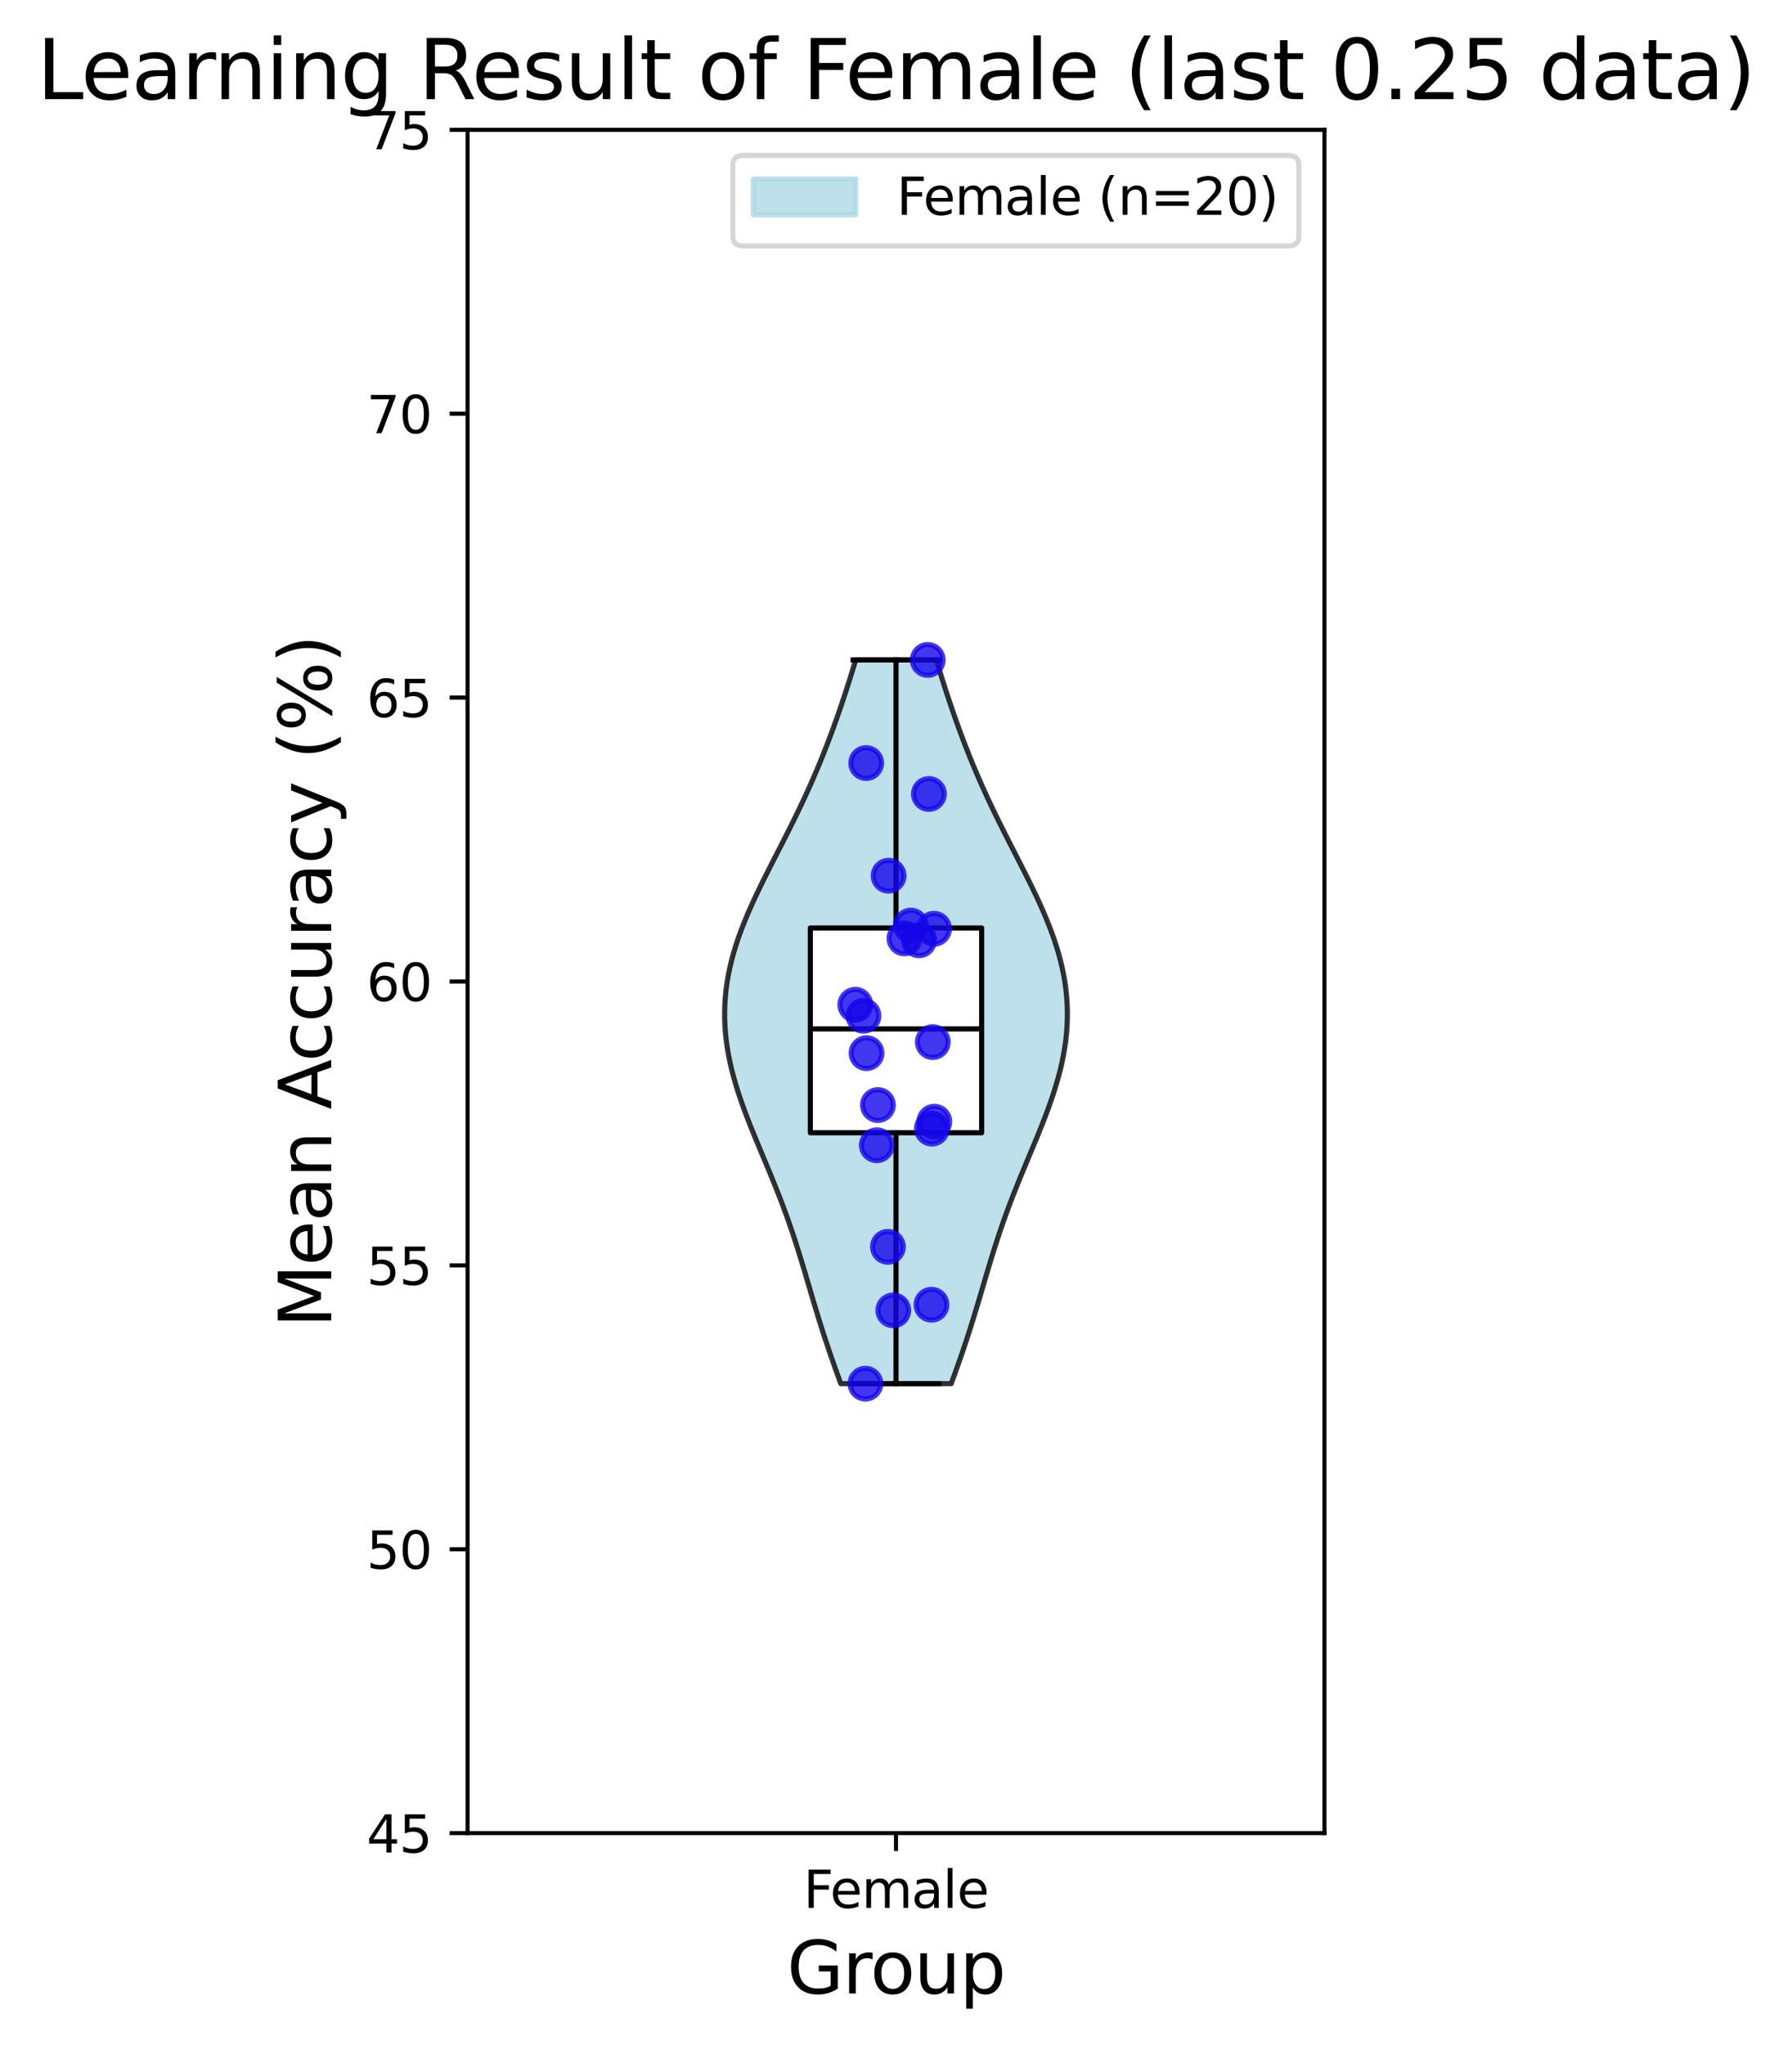 <?xml version="1.0" encoding="utf-8" standalone="no"?>
<!DOCTYPE svg PUBLIC "-//W3C//DTD SVG 1.1//EN"
  "http://www.w3.org/Graphics/SVG/1.1/DTD/svg11.dtd">
<svg xmlns:xlink="http://www.w3.org/1999/xlink" width="350.087pt" height="399.425pt" viewBox="0 0 350.087 399.425" xmlns="http://www.w3.org/2000/svg" version="1.1">
 <defs>
  <style type="text/css">*{stroke-linejoin: round; stroke-linecap: butt}</style>
 </defs>
 <g id="figure_1">
  <g id="patch_1">
   <path d="M 0 399.425 
L 350.087 399.425 
L 350.087 0 
L 0 0 
z
" style="fill: #ffffff"/>
  </g>
  <g id="axes_1">
   <g id="patch_2">
    <path d="M 91.344 357.998 
L 258.744 357.998 
L 258.744 25.358 
L 91.344 25.358 
z
" style="fill: #ffffff"/>
   </g>
   <g id="PolyCollection_1">
    <defs>
     <path id="ma4634b1b1a" d="M 185.831 -129.2 
L 164.256 -129.2 
L 163.736 -130.627 
L 163.222 -132.055 
L 162.716 -133.483 
L 162.219 -134.911 
L 161.733 -136.338 
L 161.257 -137.766 
L 160.791 -139.194 
L 160.336 -140.621 
L 159.891 -142.049 
L 159.454 -143.477 
L 159.024 -144.905 
L 158.599 -146.332 
L 158.177 -147.76 
L 157.756 -149.188 
L 157.334 -150.616 
L 156.908 -152.043 
L 156.475 -153.471 
L 156.034 -154.899 
L 155.583 -156.327 
L 155.119 -157.754 
L 154.642 -159.182 
L 154.15 -160.61 
L 153.643 -162.038 
L 153.119 -163.465 
L 152.581 -164.893 
L 152.028 -166.321 
L 151.462 -167.749 
L 150.884 -169.176 
L 150.297 -170.604 
L 149.703 -172.032 
L 149.106 -173.459 
L 148.508 -174.887 
L 147.913 -176.315 
L 147.325 -177.743 
L 146.747 -179.17 
L 146.183 -180.598 
L 145.636 -182.026 
L 145.111 -183.454 
L 144.612 -184.881 
L 144.14 -186.309 
L 143.7 -187.737 
L 143.294 -189.165 
L 142.926 -190.592 
L 142.597 -192.02 
L 142.31 -193.448 
L 142.067 -194.876 
L 141.87 -196.303 
L 141.72 -197.731 
L 141.618 -199.159 
L 141.566 -200.587 
L 141.564 -202.014 
L 141.612 -203.442 
L 141.711 -204.87 
L 141.861 -206.297 
L 142.061 -207.725 
L 142.31 -209.153 
L 142.608 -210.581 
L 142.954 -212.008 
L 143.346 -213.436 
L 143.781 -214.864 
L 144.258 -216.292 
L 144.775 -217.719 
L 145.328 -219.147 
L 145.915 -220.575 
L 146.532 -222.003 
L 147.176 -223.43 
L 147.843 -224.858 
L 148.53 -226.286 
L 149.232 -227.714 
L 149.948 -229.141 
L 150.671 -230.569 
L 151.4 -231.997 
L 152.131 -233.425 
L 152.86 -234.852 
L 153.586 -236.28 
L 154.304 -237.708 
L 155.014 -239.135 
L 155.712 -240.563 
L 156.398 -241.991 
L 157.07 -243.419 
L 157.728 -244.846 
L 158.369 -246.274 
L 158.995 -247.702 
L 159.605 -249.13 
L 160.199 -250.557 
L 160.778 -251.985 
L 161.342 -253.413 
L 161.891 -254.841 
L 162.426 -256.268 
L 162.948 -257.696 
L 163.458 -259.124 
L 163.956 -260.552 
L 164.444 -261.979 
L 164.921 -263.407 
L 165.388 -264.835 
L 165.846 -266.263 
L 166.295 -267.69 
L 166.734 -269.118 
L 167.166 -270.546 
L 182.922 -270.546 
L 182.922 -270.546 
L 183.353 -269.118 
L 183.793 -267.69 
L 184.242 -266.263 
L 184.699 -264.835 
L 185.167 -263.407 
L 185.644 -261.979 
L 186.131 -260.552 
L 186.629 -259.124 
L 187.139 -257.696 
L 187.661 -256.268 
L 188.197 -254.841 
L 188.746 -253.413 
L 189.309 -251.985 
L 189.888 -250.557 
L 190.482 -249.13 
L 191.092 -247.702 
L 191.718 -246.274 
L 192.36 -244.846 
L 193.017 -243.419 
L 193.689 -241.991 
L 194.375 -240.563 
L 195.074 -239.135 
L 195.783 -237.708 
L 196.502 -236.28 
L 197.227 -234.852 
L 197.957 -233.425 
L 198.687 -231.997 
L 199.416 -230.569 
L 200.14 -229.141 
L 200.855 -227.714 
L 201.558 -226.286 
L 202.245 -224.858 
L 202.912 -223.43 
L 203.556 -222.003 
L 204.173 -220.575 
L 204.759 -219.147 
L 205.313 -217.719 
L 205.829 -216.292 
L 206.306 -214.864 
L 206.742 -213.436 
L 207.134 -212.008 
L 207.479 -210.581 
L 207.777 -209.153 
L 208.027 -207.725 
L 208.227 -206.297 
L 208.377 -204.87 
L 208.475 -203.442 
L 208.524 -202.014 
L 208.521 -200.587 
L 208.469 -199.159 
L 208.367 -197.731 
L 208.217 -196.303 
L 208.02 -194.876 
L 207.777 -193.448 
L 207.491 -192.02 
L 207.162 -190.592 
L 206.793 -189.165 
L 206.388 -187.737 
L 205.948 -186.309 
L 205.476 -184.881 
L 204.976 -183.454 
L 204.451 -182.026 
L 203.905 -180.598 
L 203.341 -179.17 
L 202.763 -177.743 
L 202.174 -176.315 
L 201.579 -174.887 
L 200.981 -173.459 
L 200.384 -172.032 
L 199.79 -170.604 
L 199.203 -169.176 
L 198.626 -167.749 
L 198.06 -166.321 
L 197.507 -164.893 
L 196.968 -163.465 
L 196.445 -162.038 
L 195.937 -160.61 
L 195.445 -159.182 
L 194.968 -157.754 
L 194.504 -156.327 
L 194.053 -154.899 
L 193.612 -153.471 
L 193.18 -152.043 
L 192.754 -150.616 
L 192.331 -149.188 
L 191.91 -147.76 
L 191.489 -146.332 
L 191.064 -144.905 
L 190.634 -143.477 
L 190.197 -142.049 
L 189.751 -140.621 
L 189.296 -139.194 
L 188.831 -137.766 
L 188.355 -136.338 
L 187.868 -134.911 
L 187.372 -133.483 
L 186.866 -132.055 
L 186.352 -130.627 
L 185.831 -129.2 
z
" style="stroke: #000000; stroke-opacity: 0.8"/>
    </defs>
    <g clip-path="url(#pf475f98c27)">
     <use xlink:href="#ma4634b1b1a" x="0" y="399.425" style="fill: #add8e6; fill-opacity: 0.8; stroke: #000000; stroke-opacity: 0.8"/>
    </g>
   </g>
   <g id="matplotlib.axis_1">
    <g id="xtick_1">
     <g id="line2d_1">
      <defs>
       <path id="maa7d79e0f7" d="M 0 0 
L 0 3.5 
" style="stroke: #000000; stroke-width: 0.8"/>
      </defs>
      <g>
       <use xlink:href="#maa7d79e0f7" x="175.044" y="357.998" style="stroke: #000000; stroke-width: 0.8"/>
      </g>
     </g>
     <g id="text_1">
      <!-- Female -->
      <g transform="translate(156.966 372.596) scale(0.1 -0.1)">
       <defs>
        <path id="DejaVuSans-46" d="M 628 4666 
L 3309 4666 
L 3309 4134 
L 1259 4134 
L 1259 2759 
L 3109 2759 
L 3109 2228 
L 1259 2228 
L 1259 0 
L 628 0 
L 628 4666 
z
" transform="scale(0.016)"/>
        <path id="DejaVuSans-65" d="M 3597 1894 
L 3597 1613 
L 953 1613 
Q 991 1019 1311 708 
Q 1631 397 2203 397 
Q 2534 397 2845 478 
Q 3156 559 3463 722 
L 3463 178 
Q 3153 47 2828 -22 
Q 2503 -91 2169 -91 
Q 1331 -91 842 396 
Q 353 884 353 1716 
Q 353 2575 817 3079 
Q 1281 3584 2069 3584 
Q 2775 3584 3186 3129 
Q 3597 2675 3597 1894 
z
M 3022 2063 
Q 3016 2534 2758 2815 
Q 2500 3097 2075 3097 
Q 1594 3097 1305 2825 
Q 1016 2553 972 2059 
L 3022 2063 
z
" transform="scale(0.016)"/>
        <path id="DejaVuSans-6d" d="M 3328 2828 
Q 3544 3216 3844 3400 
Q 4144 3584 4550 3584 
Q 5097 3584 5394 3201 
Q 5691 2819 5691 2113 
L 5691 0 
L 5113 0 
L 5113 2094 
Q 5113 2597 4934 2840 
Q 4756 3084 4391 3084 
Q 3944 3084 3684 2787 
Q 3425 2491 3425 1978 
L 3425 0 
L 2847 0 
L 2847 2094 
Q 2847 2600 2669 2842 
Q 2491 3084 2119 3084 
Q 1678 3084 1418 2786 
Q 1159 2488 1159 1978 
L 1159 0 
L 581 0 
L 581 3500 
L 1159 3500 
L 1159 2956 
Q 1356 3278 1631 3431 
Q 1906 3584 2284 3584 
Q 2666 3584 2933 3390 
Q 3200 3197 3328 2828 
z
" transform="scale(0.016)"/>
        <path id="DejaVuSans-61" d="M 2194 1759 
Q 1497 1759 1228 1600 
Q 959 1441 959 1056 
Q 959 750 1161 570 
Q 1363 391 1709 391 
Q 2188 391 2477 730 
Q 2766 1069 2766 1631 
L 2766 1759 
L 2194 1759 
z
M 3341 1997 
L 3341 0 
L 2766 0 
L 2766 531 
Q 2569 213 2275 61 
Q 1981 -91 1556 -91 
Q 1019 -91 701 211 
Q 384 513 384 1019 
Q 384 1609 779 1909 
Q 1175 2209 1959 2209 
L 2766 2209 
L 2766 2266 
Q 2766 2663 2505 2880 
Q 2244 3097 1772 3097 
Q 1472 3097 1187 3025 
Q 903 2953 641 2809 
L 641 3341 
Q 956 3463 1253 3523 
Q 1550 3584 1831 3584 
Q 2591 3584 2966 3190 
Q 3341 2797 3341 1997 
z
" transform="scale(0.016)"/>
        <path id="DejaVuSans-6c" d="M 603 4863 
L 1178 4863 
L 1178 0 
L 603 0 
L 603 4863 
z
" transform="scale(0.016)"/>
       </defs>
       <use xlink:href="#DejaVuSans-46"/>
       <use xlink:href="#DejaVuSans-65" x="52.02"/>
       <use xlink:href="#DejaVuSans-6d" x="113.543"/>
       <use xlink:href="#DejaVuSans-61" x="210.955"/>
       <use xlink:href="#DejaVuSans-6c" x="272.234"/>
       <use xlink:href="#DejaVuSans-65" x="300.018"/>
      </g>
     </g>
    </g>
    <g id="text_2">
     <!-- Group -->
     <g transform="translate(153.736 389.313) scale(0.14 -0.14)">
      <defs>
       <path id="DejaVuSans-47" d="M 3809 666 
L 3809 1919 
L 2778 1919 
L 2778 2438 
L 4434 2438 
L 4434 434 
Q 4069 175 3628 42 
Q 3188 -91 2688 -91 
Q 1594 -91 976 548 
Q 359 1188 359 2328 
Q 359 3472 976 4111 
Q 1594 4750 2688 4750 
Q 3144 4750 3555 4637 
Q 3966 4525 4313 4306 
L 4313 3634 
Q 3963 3931 3569 4081 
Q 3175 4231 2741 4231 
Q 1884 4231 1454 3753 
Q 1025 3275 1025 2328 
Q 1025 1384 1454 906 
Q 1884 428 2741 428 
Q 3075 428 3337 486 
Q 3600 544 3809 666 
z
" transform="scale(0.016)"/>
       <path id="DejaVuSans-72" d="M 2631 2963 
Q 2534 3019 2420 3045 
Q 2306 3072 2169 3072 
Q 1681 3072 1420 2755 
Q 1159 2438 1159 1844 
L 1159 0 
L 581 0 
L 581 3500 
L 1159 3500 
L 1159 2956 
Q 1341 3275 1631 3429 
Q 1922 3584 2338 3584 
Q 2397 3584 2469 3576 
Q 2541 3569 2628 3553 
L 2631 2963 
z
" transform="scale(0.016)"/>
       <path id="DejaVuSans-6f" d="M 1959 3097 
Q 1497 3097 1228 2736 
Q 959 2375 959 1747 
Q 959 1119 1226 758 
Q 1494 397 1959 397 
Q 2419 397 2687 759 
Q 2956 1122 2956 1747 
Q 2956 2369 2687 2733 
Q 2419 3097 1959 3097 
z
M 1959 3584 
Q 2709 3584 3137 3096 
Q 3566 2609 3566 1747 
Q 3566 888 3137 398 
Q 2709 -91 1959 -91 
Q 1206 -91 779 398 
Q 353 888 353 1747 
Q 353 2609 779 3096 
Q 1206 3584 1959 3584 
z
" transform="scale(0.016)"/>
       <path id="DejaVuSans-75" d="M 544 1381 
L 544 3500 
L 1119 3500 
L 1119 1403 
Q 1119 906 1312 657 
Q 1506 409 1894 409 
Q 2359 409 2629 706 
Q 2900 1003 2900 1516 
L 2900 3500 
L 3475 3500 
L 3475 0 
L 2900 0 
L 2900 538 
Q 2691 219 2414 64 
Q 2138 -91 1772 -91 
Q 1169 -91 856 284 
Q 544 659 544 1381 
z
M 1991 3584 
L 1991 3584 
z
" transform="scale(0.016)"/>
       <path id="DejaVuSans-70" d="M 1159 525 
L 1159 -1331 
L 581 -1331 
L 581 3500 
L 1159 3500 
L 1159 2969 
Q 1341 3281 1617 3432 
Q 1894 3584 2278 3584 
Q 2916 3584 3314 3078 
Q 3713 2572 3713 1747 
Q 3713 922 3314 415 
Q 2916 -91 2278 -91 
Q 1894 -91 1617 61 
Q 1341 213 1159 525 
z
M 3116 1747 
Q 3116 2381 2855 2742 
Q 2594 3103 2138 3103 
Q 1681 3103 1420 2742 
Q 1159 2381 1159 1747 
Q 1159 1113 1420 752 
Q 1681 391 2138 391 
Q 2594 391 2855 752 
Q 3116 1113 3116 1747 
z
" transform="scale(0.016)"/>
      </defs>
      <use xlink:href="#DejaVuSans-47"/>
      <use xlink:href="#DejaVuSans-72" x="77.49"/>
      <use xlink:href="#DejaVuSans-6f" x="116.354"/>
      <use xlink:href="#DejaVuSans-75" x="177.535"/>
      <use xlink:href="#DejaVuSans-70" x="240.914"/>
     </g>
    </g>
   </g>
   <g id="matplotlib.axis_2">
    <g id="ytick_1">
     <g id="line2d_2">
      <defs>
       <path id="ma299f85a11" d="M 0 0 
L -3.5 0 
" style="stroke: #000000; stroke-width: 0.8"/>
      </defs>
      <g>
       <use xlink:href="#ma299f85a11" x="91.344" y="357.998" style="stroke: #000000; stroke-width: 0.8"/>
      </g>
     </g>
     <g id="text_3">
      <!-- 45 -->
      <g transform="translate(71.619 361.797) scale(0.1 -0.1)">
       <defs>
        <path id="DejaVuSans-34" d="M 2419 4116 
L 825 1625 
L 2419 1625 
L 2419 4116 
z
M 2253 4666 
L 3047 4666 
L 3047 1625 
L 3713 1625 
L 3713 1100 
L 3047 1100 
L 3047 0 
L 2419 0 
L 2419 1100 
L 313 1100 
L 313 1709 
L 2253 4666 
z
" transform="scale(0.016)"/>
        <path id="DejaVuSans-35" d="M 691 4666 
L 3169 4666 
L 3169 4134 
L 1269 4134 
L 1269 2991 
Q 1406 3038 1543 3061 
Q 1681 3084 1819 3084 
Q 2600 3084 3056 2656 
Q 3513 2228 3513 1497 
Q 3513 744 3044 326 
Q 2575 -91 1722 -91 
Q 1428 -91 1123 -41 
Q 819 9 494 109 
L 494 744 
Q 775 591 1075 516 
Q 1375 441 1709 441 
Q 2250 441 2565 725 
Q 2881 1009 2881 1497 
Q 2881 1984 2565 2268 
Q 2250 2553 1709 2553 
Q 1456 2553 1204 2497 
Q 953 2441 691 2322 
L 691 4666 
z
" transform="scale(0.016)"/>
       </defs>
       <use xlink:href="#DejaVuSans-34"/>
       <use xlink:href="#DejaVuSans-35" x="63.623"/>
      </g>
     </g>
    </g>
    <g id="ytick_2">
     <g id="line2d_3">
      <g>
       <use xlink:href="#ma299f85a11" x="91.344" y="302.558" style="stroke: #000000; stroke-width: 0.8"/>
      </g>
     </g>
     <g id="text_4">
      <!-- 50 -->
      <g transform="translate(71.619 306.357) scale(0.1 -0.1)">
       <defs>
        <path id="DejaVuSans-30" d="M 2034 4250 
Q 1547 4250 1301 3770 
Q 1056 3291 1056 2328 
Q 1056 1369 1301 889 
Q 1547 409 2034 409 
Q 2525 409 2770 889 
Q 3016 1369 3016 2328 
Q 3016 3291 2770 3770 
Q 2525 4250 2034 4250 
z
M 2034 4750 
Q 2819 4750 3233 4129 
Q 3647 3509 3647 2328 
Q 3647 1150 3233 529 
Q 2819 -91 2034 -91 
Q 1250 -91 836 529 
Q 422 1150 422 2328 
Q 422 3509 836 4129 
Q 1250 4750 2034 4750 
z
" transform="scale(0.016)"/>
       </defs>
       <use xlink:href="#DejaVuSans-35"/>
       <use xlink:href="#DejaVuSans-30" x="63.623"/>
      </g>
     </g>
    </g>
    <g id="ytick_3">
     <g id="line2d_4">
      <g>
       <use xlink:href="#ma299f85a11" x="91.344" y="247.118" style="stroke: #000000; stroke-width: 0.8"/>
      </g>
     </g>
     <g id="text_5">
      <!-- 55 -->
      <g transform="translate(71.619 250.917) scale(0.1 -0.1)">
       <use xlink:href="#DejaVuSans-35"/>
       <use xlink:href="#DejaVuSans-35" x="63.623"/>
      </g>
     </g>
    </g>
    <g id="ytick_4">
     <g id="line2d_5">
      <g>
       <use xlink:href="#ma299f85a11" x="91.344" y="191.678" style="stroke: #000000; stroke-width: 0.8"/>
      </g>
     </g>
     <g id="text_6">
      <!-- 60 -->
      <g transform="translate(71.619 195.477) scale(0.1 -0.1)">
       <defs>
        <path id="DejaVuSans-36" d="M 2113 2584 
Q 1688 2584 1439 2293 
Q 1191 2003 1191 1497 
Q 1191 994 1439 701 
Q 1688 409 2113 409 
Q 2538 409 2786 701 
Q 3034 994 3034 1497 
Q 3034 2003 2786 2293 
Q 2538 2584 2113 2584 
z
M 3366 4563 
L 3366 3988 
Q 3128 4100 2886 4159 
Q 2644 4219 2406 4219 
Q 1781 4219 1451 3797 
Q 1122 3375 1075 2522 
Q 1259 2794 1537 2939 
Q 1816 3084 2150 3084 
Q 2853 3084 3261 2657 
Q 3669 2231 3669 1497 
Q 3669 778 3244 343 
Q 2819 -91 2113 -91 
Q 1303 -91 875 529 
Q 447 1150 447 2328 
Q 447 3434 972 4092 
Q 1497 4750 2381 4750 
Q 2619 4750 2861 4703 
Q 3103 4656 3366 4563 
z
" transform="scale(0.016)"/>
       </defs>
       <use xlink:href="#DejaVuSans-36"/>
       <use xlink:href="#DejaVuSans-30" x="63.623"/>
      </g>
     </g>
    </g>
    <g id="ytick_5">
     <g id="line2d_6">
      <g>
       <use xlink:href="#ma299f85a11" x="91.344" y="136.238" style="stroke: #000000; stroke-width: 0.8"/>
      </g>
     </g>
     <g id="text_7">
      <!-- 65 -->
      <g transform="translate(71.619 140.037) scale(0.1 -0.1)">
       <use xlink:href="#DejaVuSans-36"/>
       <use xlink:href="#DejaVuSans-35" x="63.623"/>
      </g>
     </g>
    </g>
    <g id="ytick_6">
     <g id="line2d_7">
      <g>
       <use xlink:href="#ma299f85a11" x="91.344" y="80.797" style="stroke: #000000; stroke-width: 0.8"/>
      </g>
     </g>
     <g id="text_8">
      <!-- 70 -->
      <g transform="translate(71.619 84.597) scale(0.1 -0.1)">
       <defs>
        <path id="DejaVuSans-37" d="M 525 4666 
L 3525 4666 
L 3525 4397 
L 1831 0 
L 1172 0 
L 2766 4134 
L 525 4134 
L 525 4666 
z
" transform="scale(0.016)"/>
       </defs>
       <use xlink:href="#DejaVuSans-37"/>
       <use xlink:href="#DejaVuSans-30" x="63.623"/>
      </g>
     </g>
    </g>
    <g id="ytick_7">
     <g id="line2d_8">
      <g>
       <use xlink:href="#ma299f85a11" x="91.344" y="25.358" style="stroke: #000000; stroke-width: 0.8"/>
      </g>
     </g>
     <g id="text_9">
      <!-- 75 -->
      <g transform="translate(71.619 29.157) scale(0.1 -0.1)">
       <use xlink:href="#DejaVuSans-37"/>
       <use xlink:href="#DejaVuSans-35" x="63.623"/>
      </g>
     </g>
    </g>
    <g id="text_10">
     <!-- Mean Accuracy (%) -->
     <g transform="translate(64.707 259.272) rotate(-90) scale(0.14 -0.14)">
      <defs>
       <path id="DejaVuSans-4d" d="M 628 4666 
L 1569 4666 
L 2759 1491 
L 3956 4666 
L 4897 4666 
L 4897 0 
L 4281 0 
L 4281 4097 
L 3078 897 
L 2444 897 
L 1241 4097 
L 1241 0 
L 628 0 
L 628 4666 
z
" transform="scale(0.016)"/>
       <path id="DejaVuSans-6e" d="M 3513 2113 
L 3513 0 
L 2938 0 
L 2938 2094 
Q 2938 2591 2744 2837 
Q 2550 3084 2163 3084 
Q 1697 3084 1428 2787 
Q 1159 2491 1159 1978 
L 1159 0 
L 581 0 
L 581 3500 
L 1159 3500 
L 1159 2956 
Q 1366 3272 1645 3428 
Q 1925 3584 2291 3584 
Q 2894 3584 3203 3211 
Q 3513 2838 3513 2113 
z
" transform="scale(0.016)"/>
       <path id="DejaVuSans-20" transform="scale(0.016)"/>
       <path id="DejaVuSans-41" d="M 2188 4044 
L 1331 1722 
L 3047 1722 
L 2188 4044 
z
M 1831 4666 
L 2547 4666 
L 4325 0 
L 3669 0 
L 3244 1197 
L 1141 1197 
L 716 0 
L 50 0 
L 1831 4666 
z
" transform="scale(0.016)"/>
       <path id="DejaVuSans-63" d="M 3122 3366 
L 3122 2828 
Q 2878 2963 2633 3030 
Q 2388 3097 2138 3097 
Q 1578 3097 1268 2742 
Q 959 2388 959 1747 
Q 959 1106 1268 751 
Q 1578 397 2138 397 
Q 2388 397 2633 464 
Q 2878 531 3122 666 
L 3122 134 
Q 2881 22 2623 -34 
Q 2366 -91 2075 -91 
Q 1284 -91 818 406 
Q 353 903 353 1747 
Q 353 2603 823 3093 
Q 1294 3584 2113 3584 
Q 2378 3584 2631 3529 
Q 2884 3475 3122 3366 
z
" transform="scale(0.016)"/>
       <path id="DejaVuSans-79" d="M 2059 -325 
Q 1816 -950 1584 -1140 
Q 1353 -1331 966 -1331 
L 506 -1331 
L 506 -850 
L 844 -850 
Q 1081 -850 1212 -737 
Q 1344 -625 1503 -206 
L 1606 56 
L 191 3500 
L 800 3500 
L 1894 763 
L 2988 3500 
L 3597 3500 
L 2059 -325 
z
" transform="scale(0.016)"/>
       <path id="DejaVuSans-28" d="M 1984 4856 
Q 1566 4138 1362 3434 
Q 1159 2731 1159 2009 
Q 1159 1288 1364 580 
Q 1569 -128 1984 -844 
L 1484 -844 
Q 1016 -109 783 600 
Q 550 1309 550 2009 
Q 550 2706 781 3412 
Q 1013 4119 1484 4856 
L 1984 4856 
z
" transform="scale(0.016)"/>
       <path id="DejaVuSans-25" d="M 4653 2053 
Q 4381 2053 4226 1822 
Q 4072 1591 4072 1178 
Q 4072 772 4226 539 
Q 4381 306 4653 306 
Q 4919 306 5073 539 
Q 5228 772 5228 1178 
Q 5228 1588 5073 1820 
Q 4919 2053 4653 2053 
z
M 4653 2450 
Q 5147 2450 5437 2106 
Q 5728 1763 5728 1178 
Q 5728 594 5436 251 
Q 5144 -91 4653 -91 
Q 4153 -91 3862 251 
Q 3572 594 3572 1178 
Q 3572 1766 3864 2108 
Q 4156 2450 4653 2450 
z
M 1428 4353 
Q 1159 4353 1004 4120 
Q 850 3888 850 3481 
Q 850 3069 1003 2837 
Q 1156 2606 1428 2606 
Q 1700 2606 1854 2837 
Q 2009 3069 2009 3481 
Q 2009 3884 1853 4118 
Q 1697 4353 1428 4353 
z
M 4250 4750 
L 4750 4750 
L 1831 -91 
L 1331 -91 
L 4250 4750 
z
M 1428 4750 
Q 1922 4750 2215 4408 
Q 2509 4066 2509 3481 
Q 2509 2891 2217 2550 
Q 1925 2209 1428 2209 
Q 931 2209 642 2551 
Q 353 2894 353 3481 
Q 353 4063 643 4406 
Q 934 4750 1428 4750 
z
" transform="scale(0.016)"/>
       <path id="DejaVuSans-29" d="M 513 4856 
L 1013 4856 
Q 1481 4119 1714 3412 
Q 1947 2706 1947 2009 
Q 1947 1309 1714 600 
Q 1481 -109 1013 -844 
L 513 -844 
Q 928 -128 1133 580 
Q 1338 1288 1338 2009 
Q 1338 2731 1133 3434 
Q 928 4138 513 4856 
z
" transform="scale(0.016)"/>
      </defs>
      <use xlink:href="#DejaVuSans-4d"/>
      <use xlink:href="#DejaVuSans-65" x="86.279"/>
      <use xlink:href="#DejaVuSans-61" x="147.803"/>
      <use xlink:href="#DejaVuSans-6e" x="209.082"/>
      <use xlink:href="#DejaVuSans-20" x="272.461"/>
      <use xlink:href="#DejaVuSans-41" x="304.248"/>
      <use xlink:href="#DejaVuSans-63" x="370.906"/>
      <use xlink:href="#DejaVuSans-63" x="425.887"/>
      <use xlink:href="#DejaVuSans-75" x="480.867"/>
      <use xlink:href="#DejaVuSans-72" x="544.246"/>
      <use xlink:href="#DejaVuSans-61" x="585.359"/>
      <use xlink:href="#DejaVuSans-63" x="646.639"/>
      <use xlink:href="#DejaVuSans-79" x="701.619"/>
      <use xlink:href="#DejaVuSans-20" x="760.799"/>
      <use xlink:href="#DejaVuSans-28" x="792.586"/>
      <use xlink:href="#DejaVuSans-25" x="831.6"/>
      <use xlink:href="#DejaVuSans-29" x="926.619"/>
     </g>
    </g>
   </g>
   <g id="patch_3">
    <path d="M 158.304 221.226 
L 191.784 221.226 
L 191.784 181.23 
L 158.304 181.23 
L 158.304 221.226 
z
" clip-path="url(#pf475f98c27)" style="fill: #ffffff; stroke: #000000; stroke-linejoin: miter"/>
   </g>
   <g id="line2d_9">
    <path d="M 175.044 221.226 
L 175.044 270.225 
" clip-path="url(#pf475f98c27)" style="fill: none; stroke: #000000; stroke-linecap: square"/>
   </g>
   <g id="line2d_10">
    <path d="M 175.044 181.23 
L 175.044 128.879 
" clip-path="url(#pf475f98c27)" style="fill: none; stroke: #000000; stroke-linecap: square"/>
   </g>
   <g id="line2d_11">
    <path d="M 166.674 270.225 
L 183.414 270.225 
" clip-path="url(#pf475f98c27)" style="fill: none; stroke: #000000; stroke-linecap: square"/>
   </g>
   <g id="line2d_12">
    <path d="M 166.674 128.879 
L 183.414 128.879 
" clip-path="url(#pf475f98c27)" style="fill: none; stroke: #000000; stroke-linecap: square"/>
   </g>
   <g id="line2d_13">
    <path d="M 158.304 200.947 
L 191.784 200.947 
" clip-path="url(#pf475f98c27)" style="fill: none; stroke: #000000"/>
   </g>
   <g id="patch_4">
    <path d="M 91.344 357.998 
L 91.344 25.358 
" style="fill: none; stroke: #000000; stroke-width: 0.8; stroke-linejoin: miter; stroke-linecap: square"/>
   </g>
   <g id="patch_5">
    <path d="M 258.744 357.998 
L 258.744 25.358 
" style="fill: none; stroke: #000000; stroke-width: 0.8; stroke-linejoin: miter; stroke-linecap: square"/>
   </g>
   <g id="patch_6">
    <path d="M 91.344 357.998 
L 258.744 357.998 
" style="fill: none; stroke: #000000; stroke-width: 0.8; stroke-linejoin: miter; stroke-linecap: square"/>
   </g>
   <g id="patch_7">
    <path d="M 91.344 25.358 
L 258.744 25.358 
" style="fill: none; stroke: #000000; stroke-width: 0.8; stroke-linejoin: miter; stroke-linecap: square"/>
   </g>
   <g id="PathCollection_1">
    <defs>
     <path id="md3068d72f3" d="M 0 3 
C 0.796 3 1.559 2.684 2.121 2.121 
C 2.684 1.559 3 0.796 3 0 
C 3 -0.796 2.684 -1.559 2.121 -2.121 
C 1.559 -2.684 0.796 -3 0 -3 
C -0.796 -3 -1.559 -2.684 -2.121 -2.121 
C -2.684 -1.559 -3 -0.796 -3 0 
C -3 0.796 -2.684 1.559 -2.121 2.121 
C -1.559 2.684 -0.796 3 0 3 
z
" style="stroke: #1405eb; stroke-opacity: 0.8"/>
    </defs>
    <g clip-path="url(#pf475f98c27)">
     <use xlink:href="#md3068d72f3" x="169.07" y="270.225" style="fill: #1405eb; fill-opacity: 0.8; stroke: #1405eb; stroke-opacity: 0.8"/>
     <use xlink:href="#md3068d72f3" x="182.527" y="219.061" style="fill: #1405eb; fill-opacity: 0.8; stroke: #1405eb; stroke-opacity: 0.8"/>
     <use xlink:href="#md3068d72f3" x="182.476" y="181.386" style="fill: #1405eb; fill-opacity: 0.8; stroke: #1405eb; stroke-opacity: 0.8"/>
     <use xlink:href="#md3068d72f3" x="173.595" y="171.029" style="fill: #1405eb; fill-opacity: 0.8; stroke: #1405eb; stroke-opacity: 0.8"/>
     <use xlink:href="#md3068d72f3" x="167.094" y="196.224" style="fill: #1405eb; fill-opacity: 0.8; stroke: #1405eb; stroke-opacity: 0.8"/>
     <use xlink:href="#md3068d72f3" x="169.215" y="149.021" style="fill: #1405eb; fill-opacity: 0.8; stroke: #1405eb; stroke-opacity: 0.8"/>
     <use xlink:href="#md3068d72f3" x="168.69" y="198.379" style="fill: #1405eb; fill-opacity: 0.8; stroke: #1405eb; stroke-opacity: 0.8"/>
     <use xlink:href="#md3068d72f3" x="171.294" y="223.661" style="fill: #1405eb; fill-opacity: 0.8; stroke: #1405eb; stroke-opacity: 0.8"/>
     <use xlink:href="#md3068d72f3" x="182.234" y="203.516" style="fill: #1405eb; fill-opacity: 0.8; stroke: #1405eb; stroke-opacity: 0.8"/>
     <use xlink:href="#md3068d72f3" x="174.515" y="255.906" style="fill: #1405eb; fill-opacity: 0.8; stroke: #1405eb; stroke-opacity: 0.8"/>
     <use xlink:href="#md3068d72f3" x="181.24" y="128.879" style="fill: #1405eb; fill-opacity: 0.8; stroke: #1405eb; stroke-opacity: 0.8"/>
     <use xlink:href="#md3068d72f3" x="182.056" y="220.414" style="fill: #1405eb; fill-opacity: 0.8; stroke: #1405eb; stroke-opacity: 0.8"/>
     <use xlink:href="#md3068d72f3" x="179.542" y="183.642" style="fill: #1405eb; fill-opacity: 0.8; stroke: #1405eb; stroke-opacity: 0.8"/>
     <use xlink:href="#md3068d72f3" x="173.465" y="243.5" style="fill: #1405eb; fill-opacity: 0.8; stroke: #1405eb; stroke-opacity: 0.8"/>
     <use xlink:href="#md3068d72f3" x="176.695" y="183.261" style="fill: #1405eb; fill-opacity: 0.8; stroke: #1405eb; stroke-opacity: 0.8"/>
     <use xlink:href="#md3068d72f3" x="177.954" y="180.761" style="fill: #1405eb; fill-opacity: 0.8; stroke: #1405eb; stroke-opacity: 0.8"/>
     <use xlink:href="#md3068d72f3" x="181.469" y="155.061" style="fill: #1405eb; fill-opacity: 0.8; stroke: #1405eb; stroke-opacity: 0.8"/>
     <use xlink:href="#md3068d72f3" x="171.511" y="215.81" style="fill: #1405eb; fill-opacity: 0.8; stroke: #1405eb; stroke-opacity: 0.8"/>
     <use xlink:href="#md3068d72f3" x="169.284" y="205.676" style="fill: #1405eb; fill-opacity: 0.8; stroke: #1405eb; stroke-opacity: 0.8"/>
     <use xlink:href="#md3068d72f3" x="181.978" y="254.808" style="fill: #1405eb; fill-opacity: 0.8; stroke: #1405eb; stroke-opacity: 0.8"/>
    </g>
   </g>
   <g id="text_11">
    <!-- Learning Result of Female (last 0.25 data) -->
    <g transform="translate(7.2 19.358) scale(0.16 -0.16)">
     <defs>
      <path id="DejaVuSans-4c" d="M 628 4666 
L 1259 4666 
L 1259 531 
L 3531 531 
L 3531 0 
L 628 0 
L 628 4666 
z
" transform="scale(0.016)"/>
      <path id="DejaVuSans-69" d="M 603 3500 
L 1178 3500 
L 1178 0 
L 603 0 
L 603 3500 
z
M 603 4863 
L 1178 4863 
L 1178 4134 
L 603 4134 
L 603 4863 
z
" transform="scale(0.016)"/>
      <path id="DejaVuSans-67" d="M 2906 1791 
Q 2906 2416 2648 2759 
Q 2391 3103 1925 3103 
Q 1463 3103 1205 2759 
Q 947 2416 947 1791 
Q 947 1169 1205 825 
Q 1463 481 1925 481 
Q 2391 481 2648 825 
Q 2906 1169 2906 1791 
z
M 3481 434 
Q 3481 -459 3084 -895 
Q 2688 -1331 1869 -1331 
Q 1566 -1331 1297 -1286 
Q 1028 -1241 775 -1147 
L 775 -588 
Q 1028 -725 1275 -790 
Q 1522 -856 1778 -856 
Q 2344 -856 2625 -561 
Q 2906 -266 2906 331 
L 2906 616 
Q 2728 306 2450 153 
Q 2172 0 1784 0 
Q 1141 0 747 490 
Q 353 981 353 1791 
Q 353 2603 747 3093 
Q 1141 3584 1784 3584 
Q 2172 3584 2450 3431 
Q 2728 3278 2906 2969 
L 2906 3500 
L 3481 3500 
L 3481 434 
z
" transform="scale(0.016)"/>
      <path id="DejaVuSans-52" d="M 2841 2188 
Q 3044 2119 3236 1894 
Q 3428 1669 3622 1275 
L 4263 0 
L 3584 0 
L 2988 1197 
Q 2756 1666 2539 1819 
Q 2322 1972 1947 1972 
L 1259 1972 
L 1259 0 
L 628 0 
L 628 4666 
L 2053 4666 
Q 2853 4666 3247 4331 
Q 3641 3997 3641 3322 
Q 3641 2881 3436 2590 
Q 3231 2300 2841 2188 
z
M 1259 4147 
L 1259 2491 
L 2053 2491 
Q 2509 2491 2742 2702 
Q 2975 2913 2975 3322 
Q 2975 3731 2742 3939 
Q 2509 4147 2053 4147 
L 1259 4147 
z
" transform="scale(0.016)"/>
      <path id="DejaVuSans-73" d="M 2834 3397 
L 2834 2853 
Q 2591 2978 2328 3040 
Q 2066 3103 1784 3103 
Q 1356 3103 1142 2972 
Q 928 2841 928 2578 
Q 928 2378 1081 2264 
Q 1234 2150 1697 2047 
L 1894 2003 
Q 2506 1872 2764 1633 
Q 3022 1394 3022 966 
Q 3022 478 2636 193 
Q 2250 -91 1575 -91 
Q 1294 -91 989 -36 
Q 684 19 347 128 
L 347 722 
Q 666 556 975 473 
Q 1284 391 1588 391 
Q 1994 391 2212 530 
Q 2431 669 2431 922 
Q 2431 1156 2273 1281 
Q 2116 1406 1581 1522 
L 1381 1569 
Q 847 1681 609 1914 
Q 372 2147 372 2553 
Q 372 3047 722 3315 
Q 1072 3584 1716 3584 
Q 2034 3584 2315 3537 
Q 2597 3491 2834 3397 
z
" transform="scale(0.016)"/>
      <path id="DejaVuSans-74" d="M 1172 4494 
L 1172 3500 
L 2356 3500 
L 2356 3053 
L 1172 3053 
L 1172 1153 
Q 1172 725 1289 603 
Q 1406 481 1766 481 
L 2356 481 
L 2356 0 
L 1766 0 
Q 1100 0 847 248 
Q 594 497 594 1153 
L 594 3053 
L 172 3053 
L 172 3500 
L 594 3500 
L 594 4494 
L 1172 4494 
z
" transform="scale(0.016)"/>
      <path id="DejaVuSans-66" d="M 2375 4863 
L 2375 4384 
L 1825 4384 
Q 1516 4384 1395 4259 
Q 1275 4134 1275 3809 
L 1275 3500 
L 2222 3500 
L 2222 3053 
L 1275 3053 
L 1275 0 
L 697 0 
L 697 3053 
L 147 3053 
L 147 3500 
L 697 3500 
L 697 3744 
Q 697 4328 969 4595 
Q 1241 4863 1831 4863 
L 2375 4863 
z
" transform="scale(0.016)"/>
      <path id="DejaVuSans-2e" d="M 684 794 
L 1344 794 
L 1344 0 
L 684 0 
L 684 794 
z
" transform="scale(0.016)"/>
      <path id="DejaVuSans-32" d="M 1228 531 
L 3431 531 
L 3431 0 
L 469 0 
L 469 531 
Q 828 903 1448 1529 
Q 2069 2156 2228 2338 
Q 2531 2678 2651 2914 
Q 2772 3150 2772 3378 
Q 2772 3750 2511 3984 
Q 2250 4219 1831 4219 
Q 1534 4219 1204 4116 
Q 875 4013 500 3803 
L 500 4441 
Q 881 4594 1212 4672 
Q 1544 4750 1819 4750 
Q 2544 4750 2975 4387 
Q 3406 4025 3406 3419 
Q 3406 3131 3298 2873 
Q 3191 2616 2906 2266 
Q 2828 2175 2409 1742 
Q 1991 1309 1228 531 
z
" transform="scale(0.016)"/>
      <path id="DejaVuSans-64" d="M 2906 2969 
L 2906 4863 
L 3481 4863 
L 3481 0 
L 2906 0 
L 2906 525 
Q 2725 213 2448 61 
Q 2172 -91 1784 -91 
Q 1150 -91 751 415 
Q 353 922 353 1747 
Q 353 2572 751 3078 
Q 1150 3584 1784 3584 
Q 2172 3584 2448 3432 
Q 2725 3281 2906 2969 
z
M 947 1747 
Q 947 1113 1208 752 
Q 1469 391 1925 391 
Q 2381 391 2643 752 
Q 2906 1113 2906 1747 
Q 2906 2381 2643 2742 
Q 2381 3103 1925 3103 
Q 1469 3103 1208 2742 
Q 947 2381 947 1747 
z
" transform="scale(0.016)"/>
     </defs>
     <use xlink:href="#DejaVuSans-4c"/>
     <use xlink:href="#DejaVuSans-65" x="53.963"/>
     <use xlink:href="#DejaVuSans-61" x="115.486"/>
     <use xlink:href="#DejaVuSans-72" x="176.766"/>
     <use xlink:href="#DejaVuSans-6e" x="216.129"/>
     <use xlink:href="#DejaVuSans-69" x="279.508"/>
     <use xlink:href="#DejaVuSans-6e" x="307.291"/>
     <use xlink:href="#DejaVuSans-67" x="370.67"/>
     <use xlink:href="#DejaVuSans-20" x="434.146"/>
     <use xlink:href="#DejaVuSans-52" x="465.934"/>
     <use xlink:href="#DejaVuSans-65" x="530.916"/>
     <use xlink:href="#DejaVuSans-73" x="592.439"/>
     <use xlink:href="#DejaVuSans-75" x="644.539"/>
     <use xlink:href="#DejaVuSans-6c" x="707.918"/>
     <use xlink:href="#DejaVuSans-74" x="735.701"/>
     <use xlink:href="#DejaVuSans-20" x="774.91"/>
     <use xlink:href="#DejaVuSans-6f" x="806.697"/>
     <use xlink:href="#DejaVuSans-66" x="867.879"/>
     <use xlink:href="#DejaVuSans-20" x="903.084"/>
     <use xlink:href="#DejaVuSans-46" x="934.871"/>
     <use xlink:href="#DejaVuSans-65" x="986.891"/>
     <use xlink:href="#DejaVuSans-6d" x="1048.414"/>
     <use xlink:href="#DejaVuSans-61" x="1145.826"/>
     <use xlink:href="#DejaVuSans-6c" x="1207.105"/>
     <use xlink:href="#DejaVuSans-65" x="1234.889"/>
     <use xlink:href="#DejaVuSans-20" x="1296.412"/>
     <use xlink:href="#DejaVuSans-28" x="1328.199"/>
     <use xlink:href="#DejaVuSans-6c" x="1367.213"/>
     <use xlink:href="#DejaVuSans-61" x="1394.996"/>
     <use xlink:href="#DejaVuSans-73" x="1456.275"/>
     <use xlink:href="#DejaVuSans-74" x="1508.375"/>
     <use xlink:href="#DejaVuSans-20" x="1547.584"/>
     <use xlink:href="#DejaVuSans-30" x="1579.371"/>
     <use xlink:href="#DejaVuSans-2e" x="1642.994"/>
     <use xlink:href="#DejaVuSans-32" x="1674.781"/>
     <use xlink:href="#DejaVuSans-35" x="1738.404"/>
     <use xlink:href="#DejaVuSans-20" x="1802.027"/>
     <use xlink:href="#DejaVuSans-64" x="1833.814"/>
     <use xlink:href="#DejaVuSans-61" x="1897.291"/>
     <use xlink:href="#DejaVuSans-74" x="1958.57"/>
     <use xlink:href="#DejaVuSans-61" x="1997.779"/>
     <use xlink:href="#DejaVuSans-29" x="2059.059"/>
    </g>
   </g>
   <g id="legend_1">
    <g id="patch_8">
     <path d="M 145.166 48.036 
L 251.744 48.036 
Q 253.744 48.036 253.744 46.036 
L 253.744 32.358 
Q 253.744 30.358 251.744 30.358 
L 145.166 30.358 
Q 143.166 30.358 143.166 32.358 
L 143.166 46.036 
Q 143.166 48.036 145.166 48.036 
z
" style="fill: #ffffff; opacity: 0.8; stroke: #cccccc; stroke-linejoin: miter"/>
    </g>
    <g id="patch_9">
     <path d="M 147.166 41.956 
L 167.166 41.956 
L 167.166 34.956 
L 147.166 34.956 
z
" style="fill: #add8e6; opacity: 0.8; stroke: #add8e6; stroke-linejoin: miter"/>
    </g>
    <g id="text_12">
     <!-- Female (n=20) -->
     <g transform="translate(175.166 41.956) scale(0.1 -0.1)">
      <defs>
       <path id="DejaVuSans-3d" d="M 678 2906 
L 4684 2906 
L 4684 2381 
L 678 2381 
L 678 2906 
z
M 678 1631 
L 4684 1631 
L 4684 1100 
L 678 1100 
L 678 1631 
z
" transform="scale(0.016)"/>
      </defs>
      <use xlink:href="#DejaVuSans-46"/>
      <use xlink:href="#DejaVuSans-65" x="52.02"/>
      <use xlink:href="#DejaVuSans-6d" x="113.543"/>
      <use xlink:href="#DejaVuSans-61" x="210.955"/>
      <use xlink:href="#DejaVuSans-6c" x="272.234"/>
      <use xlink:href="#DejaVuSans-65" x="300.018"/>
      <use xlink:href="#DejaVuSans-20" x="361.541"/>
      <use xlink:href="#DejaVuSans-28" x="393.328"/>
      <use xlink:href="#DejaVuSans-6e" x="432.342"/>
      <use xlink:href="#DejaVuSans-3d" x="495.721"/>
      <use xlink:href="#DejaVuSans-32" x="579.51"/>
      <use xlink:href="#DejaVuSans-30" x="643.133"/>
      <use xlink:href="#DejaVuSans-29" x="706.756"/>
     </g>
    </g>
   </g>
  </g>
 </g>
 <defs>
  <clipPath id="pf475f98c27">
   <rect x="91.344" y="25.358" width="167.4" height="332.64"/>
  </clipPath>
 </defs>
</svg>

